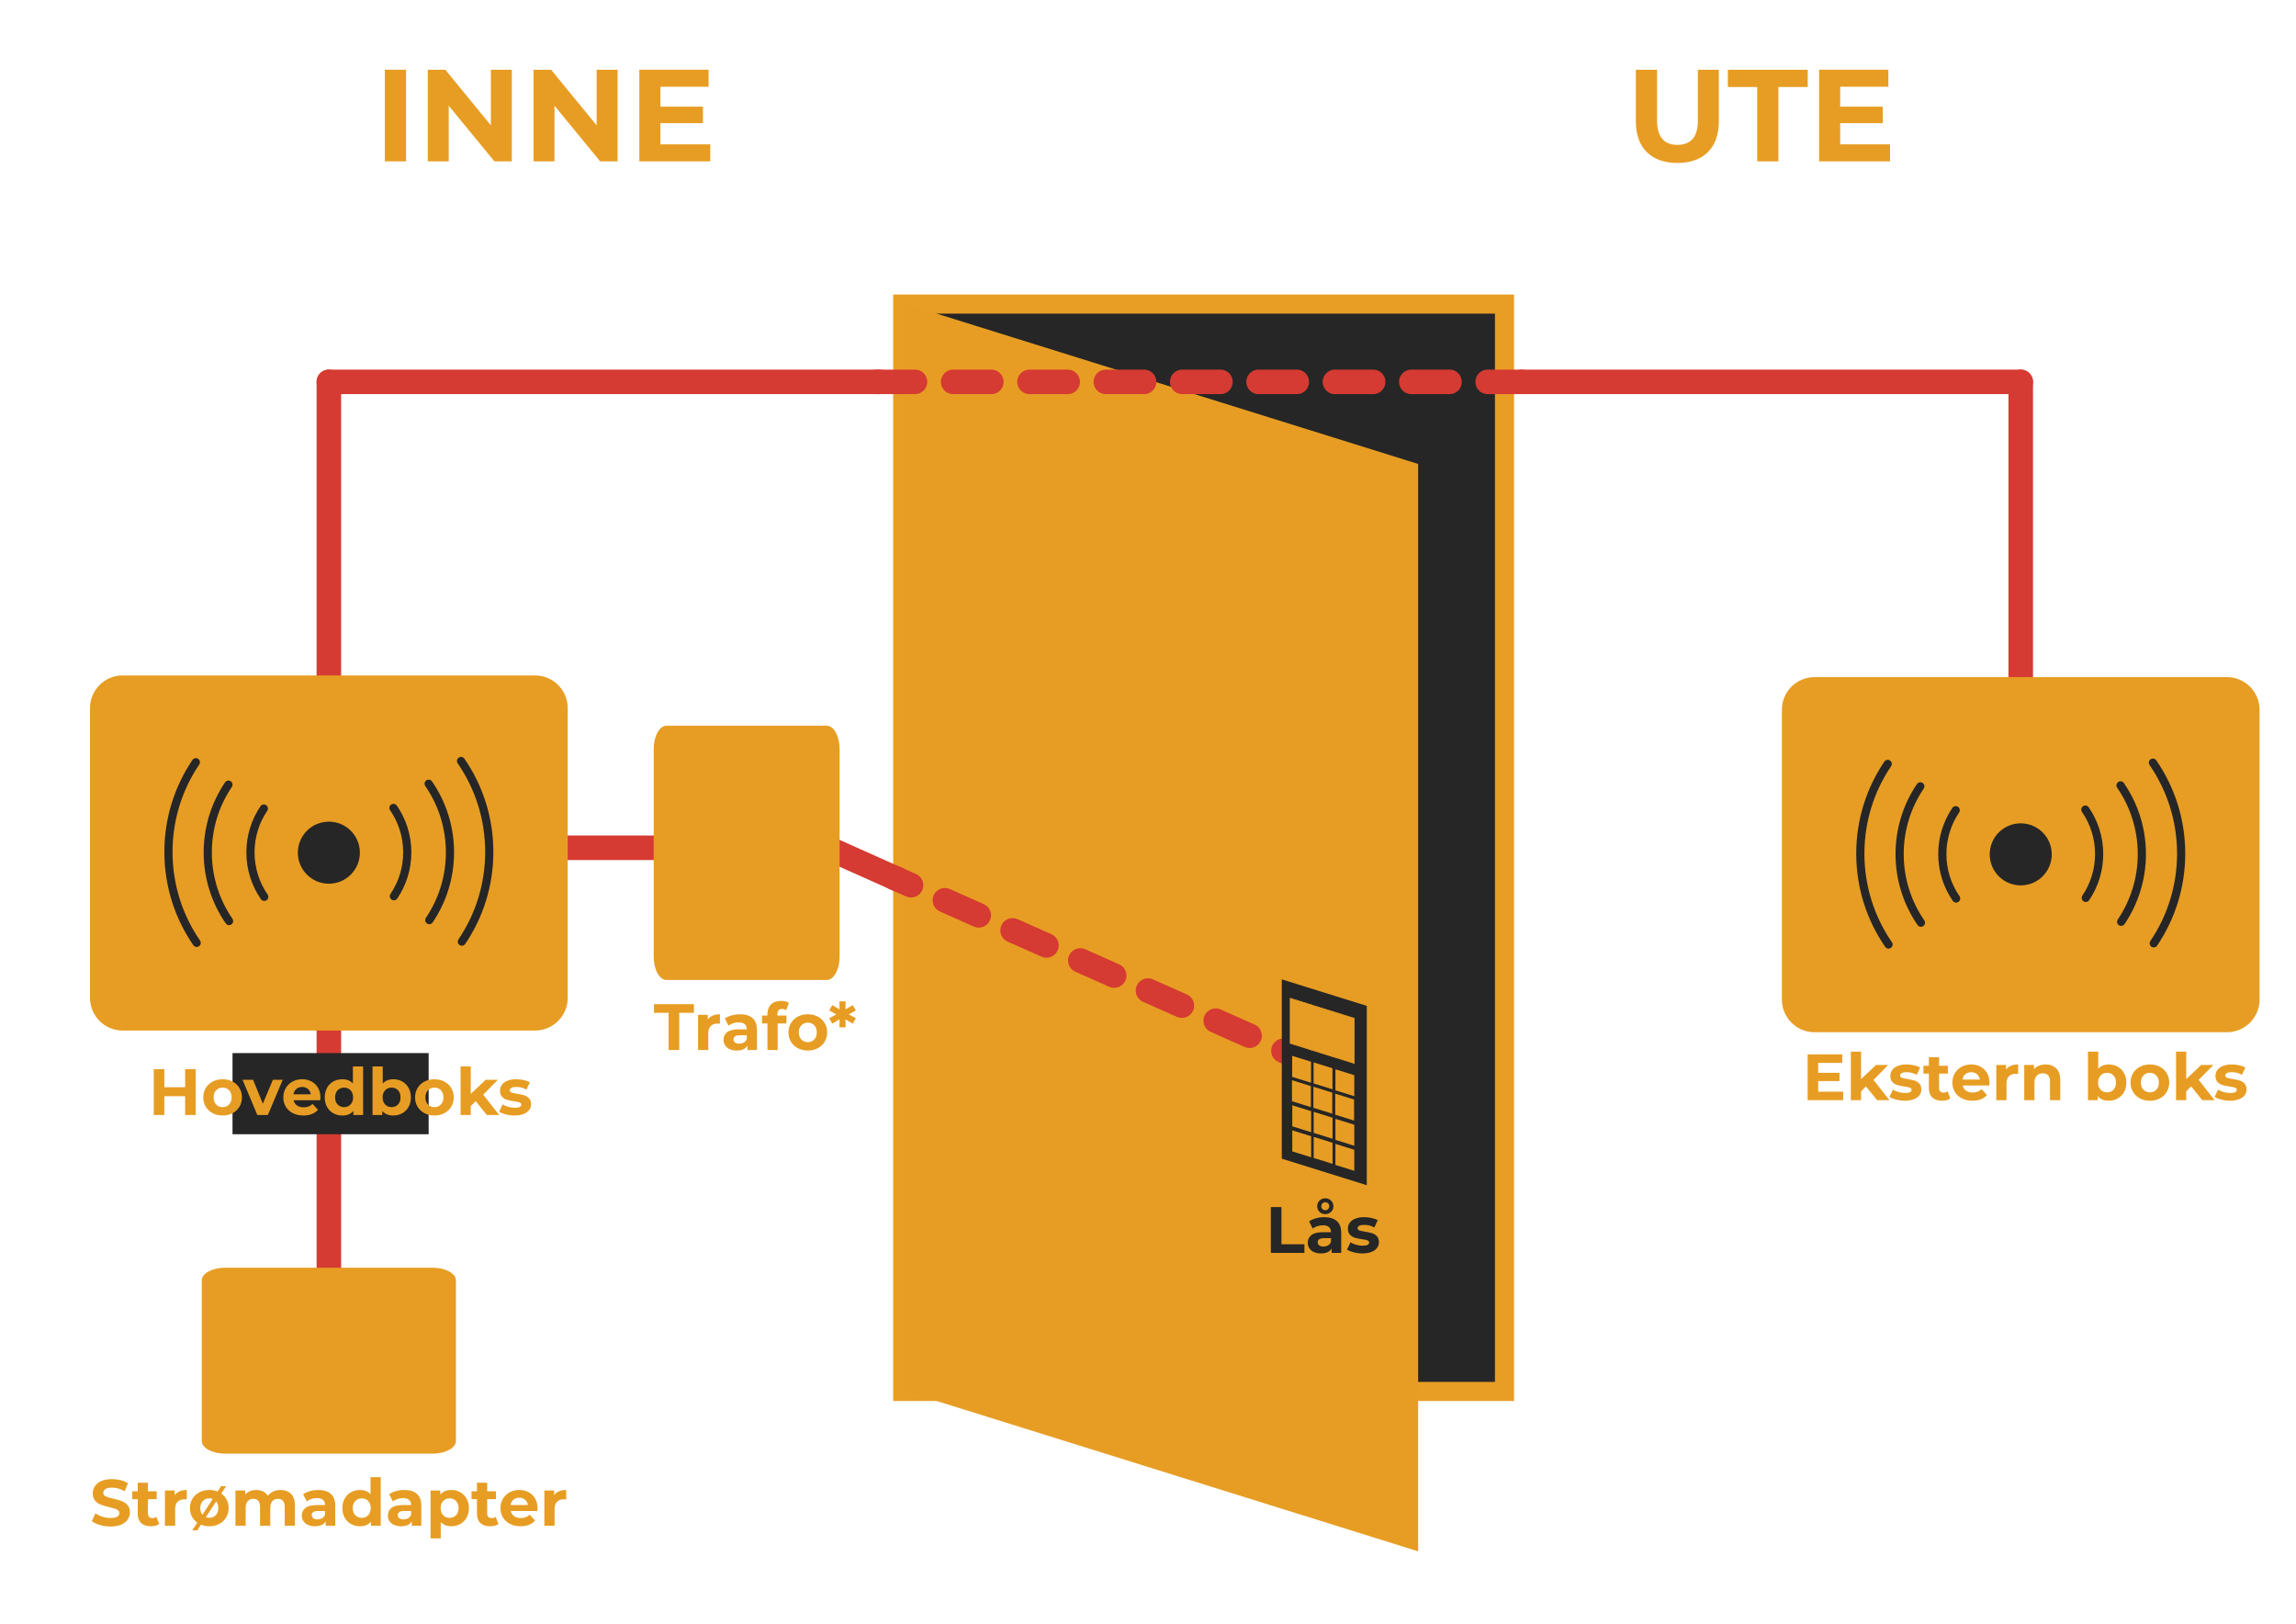 <?xml version="1.0" encoding="utf-8"?>
<!-- Generator: Adobe Illustrator 16.0.3, SVG Export Plug-In . SVG Version: 6.00 Build 0)  -->
<!DOCTYPE svg PUBLIC "-//W3C//DTD SVG 1.1//EN" "http://www.w3.org/Graphics/SVG/1.1/DTD/svg11.dtd">
<svg version="1.1" id="Layer_1" xmlns="http://www.w3.org/2000/svg" xmlns:xlink="http://www.w3.org/1999/xlink" x="0px" y="0px"
	 width="841.89px" height="595.28px" viewBox="0 0 841.89 595.28" enable-background="new 0 0 841.89 595.28" xml:space="preserve">
<line fill="none" stroke="#D53B32" stroke-width="9" stroke-miterlimit="10" x1="186.833" y1="310.806" x2="253.333" y2="310.806"/>
<rect x="331" y="111.481" fill="#262626" stroke="#E89D24" stroke-width="7" stroke-miterlimit="10" width="220.667" height="398.648"/>
<polygon fill="#E79D23" points="520,568.739 331,509.739 331,111.091 520,170.091 "/>
<line fill="none" stroke="#D53B32" stroke-width="9" stroke-linecap="round" stroke-miterlimit="10" x1="303.333" y1="310.806" x2="329.288" y2="322.415"/>
<line fill="none" stroke="#D53B32" stroke-width="9" stroke-linecap="round" stroke-miterlimit="10" x1="120.586" y1="140" x2="322.333" y2="140"/>
<g>
	<path fill="#E79D23" d="M307.865,350.682c0,4.744-2.091,8.589-4.67,8.589h-58.828c-2.579,0-4.67-3.845-4.67-8.589v-76.022
		c0-4.744,2.091-8.59,4.67-8.59h58.828c2.579,0,4.67,3.846,4.67,8.59V350.682z"/>
	<path fill="none" stroke="#000000" stroke-linecap="round" stroke-miterlimit="10" d="M307.865,296.122"/>
	<path fill="none" stroke="#000000" stroke-linecap="round" stroke-miterlimit="10" d="M305.043,296.125"/>
</g>
<g>
	<g>
		
			<line fill="none" stroke="#D53B32" stroke-width="9" stroke-linecap="round" stroke-miterlimit="10" x1="327.657" y1="321.689" x2="334.053" y2="324.533"/>
		
			<line fill="none" stroke="#D53B32" stroke-width="9" stroke-linecap="round" stroke-miterlimit="10" stroke-dasharray="13.585,13.585" x1="346.467" y1="330.052" x2="464.396" y2="382.48"/>
		
			<line fill="none" stroke="#D53B32" stroke-width="9" stroke-linecap="round" stroke-miterlimit="10" x1="470.604" y1="385.24" x2="477" y2="388.084"/>
	</g>
</g>
<g>
	<polygon fill="#262626" points="501.167,434.516 470,424.786 470,359.046 501.167,368.775 	"/>
	<polygon fill="#E79D23" stroke="#E89D24" stroke-width="0.25" stroke-miterlimit="10" points="496.583,389.849 488.75,387.403 
		488.75,370.879 496.583,373.324 	"/>
	<polygon fill="#E79D23" stroke="#E89D24" stroke-width="0.25" stroke-miterlimit="10" points="488.75,387.413 480.917,384.968 
		480.917,368.443 488.75,370.889 	"/>
	<polygon fill="#E79D23" stroke="#E89D24" stroke-width="0.25" stroke-miterlimit="10" points="480.917,384.95 473.084,382.505 
		473.084,365.98 480.917,368.426 	"/>
	<polygon fill="#E79D23" points="480.729,396.957 473.813,394.798 473.813,387.089 480.729,389.248 	"/>
	<polygon fill="#E79D23" points="488.584,399.356 481.668,397.197 481.668,389.488 488.584,391.647 	"/>
	<polygon fill="#E79D23" points="496.583,401.892 489.667,399.732 489.667,392.023 496.583,394.183 	"/>
	<polygon fill="#E79D23" points="480.657,405.888 473.741,403.729 473.741,396.02 480.657,398.179 	"/>
	<polygon fill="#E79D23" points="488.512,408.287 481.596,406.128 481.596,398.419 488.512,400.578 	"/>
	<polygon fill="#E79D23" points="496.511,410.822 489.595,408.663 489.595,400.954 496.511,403.113 	"/>
	<polygon fill="#E79D23" points="480.761,415.087 473.845,412.928 473.845,405.219 480.761,407.378 	"/>
	<polygon fill="#E79D23" points="488.615,417.486 481.699,415.327 481.699,407.618 488.615,409.777 	"/>
	<polygon fill="#E79D23" points="496.583,420.053 489.667,417.894 489.667,410.185 496.583,412.344 	"/>
	<polygon fill="#E79D23" points="480.761,424.274 473.845,422.115 473.845,414.406 480.761,416.565 	"/>
	<polygon fill="#E79D23" points="488.615,426.674 481.699,424.515 481.699,416.806 488.615,418.965 	"/>
	<polygon fill="#E79D23" points="496.583,429.24 489.667,427.081 489.667,419.372 496.583,421.531 	"/>
</g>
<line fill="none" stroke="#D53B32" stroke-width="9" stroke-linecap="round" stroke-miterlimit="10" x1="120.586" y1="259.5" x2="120.586" y2="140"/>
<line fill="none" stroke="#D53B32" stroke-width="9" stroke-linecap="round" stroke-miterlimit="10" x1="120.586" y1="481.49" x2="120.586" y2="361.99"/>
<line fill="none" stroke="#D53B32" stroke-width="9" stroke-linecap="round" stroke-miterlimit="10" stroke-dasharray="14" x1="321.5" y1="140" x2="558" y2="140"/>
<line fill="none" stroke="#D53B32" stroke-width="9" stroke-linecap="round" stroke-miterlimit="10" x1="558" y1="140" x2="740.957" y2="140"/>
<line fill="none" stroke="#D53B32" stroke-width="9" stroke-linecap="round" stroke-miterlimit="10" x1="740.957" y1="140" x2="740.957" y2="261.333"/>
<path fill="#E79D23" d="M828.54,366.435c0,6.629-5.372,12-12,12H665.372c-6.627,0-12-5.371-12-12V260.233c0-6.627,5.373-12,12-12
	H816.54c6.628,0,12,5.373,12,12V366.435z"/>
<path fill="none" stroke="#000000" stroke-linecap="round" stroke-miterlimit="10" d="M787.011,280.664"/>
<path fill="none" stroke="#000000" stroke-linecap="round" stroke-miterlimit="10" d="M784.188,280.667"/>
<g>
	<path fill="none" stroke="#262626" stroke-width="3" stroke-linecap="round" stroke-miterlimit="10" d="M717.267,329.405
		c-3.191-4.631-5.06-10.243-5.06-16.293c0-5.954,1.811-11.485,4.91-16.074"/>
	<path fill="none" stroke="#262626" stroke-width="3" stroke-linecap="round" stroke-miterlimit="10" d="M764.646,296.814
		c3.192,4.632,5.062,10.246,5.062,16.298c0,5.954-1.811,11.485-4.91,16.074"/>
	<path fill="none" stroke="#262626" stroke-width="3" stroke-linecap="round" stroke-miterlimit="10" d="M704.364,338.282
		c-4.93-7.153-7.815-15.823-7.815-25.167c0-9.197,2.796-17.741,7.585-24.829"/>
	<path fill="none" stroke="#262626" stroke-width="3" stroke-linecap="round" stroke-miterlimit="10" d="M777.547,287.941
		c4.931,7.154,7.818,15.827,7.818,25.174c0,9.197-2.796,17.742-7.585,24.829"/>
	<path fill="none" stroke="#262626" stroke-width="3" stroke-linecap="round" stroke-miterlimit="10" d="M692.489,346.281
		c-6.529-9.475-10.352-20.957-10.352-33.333c0-12.183,3.703-23.499,10.046-32.887"/>
	<path fill="none" stroke="#262626" stroke-width="3" stroke-linecap="round" stroke-miterlimit="10" d="M789.42,279.604
		c6.531,9.476,10.355,20.964,10.355,33.344c0,12.181-3.703,23.499-10.046,32.886"/>
	
		<circle fill="#262626" stroke="#262626" stroke-width="3" stroke-linecap="round" stroke-miterlimit="10" cx="740.957" cy="313.222" r="9.875"/>
</g>
<g>
	<path fill="#E79D23" d="M208.17,365.82c0,6.628-5.373,11.999-12,11.999H45.002c-6.627,0-12-5.371-12-11.999V259.618
		c0-6.627,5.373-12,12-12H196.17c6.627,0,12,5.373,12,12V365.82z"/>
	<path fill="none" stroke="#000000" stroke-linecap="round" stroke-miterlimit="10" d="M166.64,280.049"/>
	<path fill="none" stroke="#000000" stroke-linecap="round" stroke-miterlimit="10" d="M163.818,280.052"/>
	<g>
		<path fill="none" stroke="#262626" stroke-width="3" stroke-linecap="round" stroke-miterlimit="10" d="M96.896,328.791
			c-3.191-4.631-5.06-10.244-5.06-16.293c0-5.955,1.811-11.486,4.91-16.075"/>
		<path fill="none" stroke="#262626" stroke-width="3" stroke-linecap="round" stroke-miterlimit="10" d="M144.275,296.2
			c3.192,4.632,5.062,10.247,5.062,16.298c0,5.953-1.811,11.485-4.91,16.074"/>
		<path fill="none" stroke="#262626" stroke-width="3" stroke-linecap="round" stroke-miterlimit="10" d="M83.994,337.668
			c-4.93-7.153-7.815-15.823-7.815-25.167c0-9.198,2.796-17.742,7.585-24.829"/>
		<path fill="none" stroke="#262626" stroke-width="3" stroke-linecap="round" stroke-miterlimit="10" d="M157.176,287.327
			c4.931,7.154,7.818,15.828,7.818,25.174c0,9.196-2.796,17.741-7.585,24.829"/>
		<path fill="none" stroke="#262626" stroke-width="3" stroke-linecap="round" stroke-miterlimit="10" d="M72.119,345.666
			c-6.529-9.474-10.352-20.957-10.352-33.332c0-12.184,3.703-23.5,10.046-32.887"/>
		<path fill="none" stroke="#262626" stroke-width="3" stroke-linecap="round" stroke-miterlimit="10" d="M169.049,278.99
			c6.531,9.476,10.355,20.963,10.355,33.344c0,12.181-3.703,23.498-10.046,32.885"/>
		
			<circle fill="#262626" stroke="#262626" stroke-width="3" stroke-linecap="round" stroke-miterlimit="10" cx="120.586" cy="312.607" r="9.875"/>
	</g>
</g>
<g>
	<path fill="#E79D23" d="M82.575,532.932c-4.744,0-8.589-2.091-8.589-4.67v-58.828c0-2.579,3.845-4.67,8.589-4.67h76.022
		c4.744,0,8.59,2.091,8.59,4.67v58.828c0,2.579-3.846,4.67-8.59,4.67H82.575z"/>
	<path fill="none" stroke="#000000" stroke-linecap="round" stroke-miterlimit="10" d="M137.135,532.932"/>
	<path fill="none" stroke="#000000" stroke-linecap="round" stroke-miterlimit="10" d="M137.131,530.109"/>
</g>
<g>
	<path fill="#E79D23" d="M141.115,25.561h7.776v33.6h-7.776V25.561z"/>
	<path fill="#E79D23" d="M187.674,25.561v33.6h-6.384l-16.752-20.4v20.4h-7.68v-33.6h6.432l16.704,20.4v-20.4H187.674z"/>
	<path fill="#E79D23" d="M226.458,25.561v33.6h-6.384l-16.752-20.4v20.4h-7.68v-33.6h6.432l16.704,20.4v-20.4H226.458z"/>
	<path fill="#E79D23" d="M260.443,52.921v6.24h-26.016v-33.6h25.392v6.24h-17.664v7.296h15.6v6.048h-15.6v7.776H260.443z"/>
</g>
<g>
	<path fill="#E79D23" d="M603.835,55.753c-2.672-2.656-4.008-6.448-4.008-11.376V25.561h7.776v18.528
		c0,6.016,2.495,9.024,7.487,9.024c2.432,0,4.288-0.728,5.568-2.184c1.279-1.456,1.92-3.736,1.92-6.84V25.561h7.68v18.816
		c0,4.928-1.336,8.72-4.008,11.376c-2.672,2.657-6.408,3.984-11.208,3.984S606.507,58.41,603.835,55.753z"/>
	<path fill="#E79D23" d="M644.323,31.897h-10.752v-6.336h29.28v6.336H652.1v27.264h-7.776V31.897z"/>
	<path fill="#E79D23" d="M693.043,52.921v6.24h-26.016v-33.6h25.392v6.24h-17.664v7.296h15.601v6.048h-15.601v7.776H693.043z"/>
</g>
<g>
	<path fill="#E79D23" d="M36.662,559.102c-1.24-0.36-2.236-0.828-2.988-1.404l1.32-2.928c0.72,0.528,1.576,0.952,2.568,1.272
		c0.992,0.319,1.984,0.479,2.976,0.479c1.104,0,1.92-0.164,2.448-0.492c0.528-0.327,0.792-0.764,0.792-1.308
		c0-0.4-0.156-0.732-0.468-0.996s-0.712-0.476-1.2-0.636c-0.488-0.16-1.148-0.336-1.98-0.528c-1.28-0.304-2.328-0.607-3.144-0.912
		c-0.816-0.304-1.516-0.792-2.1-1.464s-0.876-1.568-0.876-2.688c0-0.976,0.264-1.859,0.792-2.651
		c0.528-0.792,1.324-1.42,2.388-1.884c1.064-0.464,2.364-0.696,3.9-0.696c1.072,0,2.12,0.128,3.144,0.384s1.92,0.624,2.688,1.104
		l-1.2,2.951c-1.552-0.879-3.104-1.319-4.656-1.319c-1.088,0-1.892,0.176-2.412,0.527c-0.52,0.353-0.78,0.816-0.78,1.393
		s0.3,1.004,0.9,1.284s1.516,0.556,2.748,0.828c1.28,0.304,2.328,0.607,3.144,0.911c0.816,0.305,1.516,0.784,2.1,1.44
		c0.583,0.656,0.876,1.544,0.876,2.664c0,0.96-0.268,1.836-0.804,2.628s-1.34,1.42-2.412,1.884s-2.376,0.696-3.912,0.696
		C39.186,559.642,37.902,559.462,36.662,559.102z"/>
	<path fill="#E79D23" d="M58.37,558.729c-0.368,0.272-0.82,0.477-1.356,0.612c-0.537,0.136-1.101,0.204-1.692,0.204
		c-1.536,0-2.724-0.393-3.564-1.177c-0.84-0.783-1.26-1.936-1.26-3.456v-5.304h-1.992v-2.88h1.992v-3.144h3.744v3.144h3.216v2.88
		h-3.216v5.256c0,0.544,0.14,0.965,0.42,1.261c0.28,0.296,0.676,0.443,1.188,0.443c0.592,0,1.096-0.159,1.512-0.479L58.37,558.729z"
		/>
	<path fill="#E79D23" d="M65.87,546.729c0.76-0.32,1.636-0.479,2.628-0.479v3.455c-0.417-0.031-0.696-0.048-0.84-0.048
		c-1.072,0-1.912,0.3-2.52,0.9c-0.608,0.6-0.912,1.5-0.912,2.7v6.096h-3.744v-12.912h3.576v1.704
		C64.505,547.521,65.109,547.05,65.87,546.729z"/>
	<path fill="#E79D23" d="M73.094,558.693c-1.08-0.567-1.924-1.355-2.532-2.364c-0.608-1.008-0.912-2.151-0.912-3.432
		s0.304-2.424,0.912-3.432c0.608-1.009,1.452-1.796,2.532-2.364c1.08-0.567,2.3-0.852,3.66-0.852c1.36,0,2.576,0.284,3.648,0.852
		c1.072,0.568,1.912,1.355,2.52,2.364c0.608,1.008,0.912,2.151,0.912,3.432s-0.304,2.424-0.912,3.432
		c-0.608,1.009-1.448,1.797-2.52,2.364c-1.072,0.568-2.288,0.853-3.648,0.853C75.394,559.546,74.174,559.262,73.094,558.693z
		 M81.05,544.857h1.872l-10.584,16.2H70.49L81.05,544.857z M79.118,555.502c0.616-0.648,0.924-1.517,0.924-2.604
		s-0.309-1.956-0.924-2.604c-0.616-0.648-1.404-0.973-2.364-0.973s-1.752,0.324-2.376,0.973c-0.624,0.647-0.936,1.516-0.936,2.604
		s0.312,1.956,0.936,2.604c0.624,0.647,1.416,0.972,2.376,0.972S78.502,556.149,79.118,555.502z"/>
	<path fill="#E79D23" d="M106.718,547.678c0.952,0.952,1.428,2.38,1.428,4.284v7.392h-3.744v-6.816c0-1.023-0.212-1.787-0.636-2.292
		c-0.424-0.504-1.028-0.756-1.812-0.756c-0.88,0-1.576,0.284-2.088,0.853c-0.512,0.567-0.768,1.412-0.768,2.531v6.48h-3.744v-6.816
		c0-2.031-0.816-3.048-2.448-3.048c-0.864,0-1.552,0.284-2.064,0.853c-0.513,0.567-0.768,1.412-0.768,2.531v6.48H86.33v-12.912
		h3.576v1.488c0.48-0.544,1.068-0.96,1.764-1.248c0.696-0.288,1.46-0.432,2.292-0.432c0.912,0,1.736,0.18,2.472,0.539
		c0.736,0.36,1.328,0.885,1.776,1.572c0.528-0.672,1.196-1.191,2.004-1.56s1.692-0.552,2.652-0.552
		C104.481,546.25,105.766,546.726,106.718,547.678z"/>
	<path fill="#E79D23" d="M121.322,547.678c1.072,0.952,1.608,2.388,1.608,4.308v7.368h-3.504v-1.608
		c-0.704,1.2-2.016,1.801-3.936,1.801c-0.992,0-1.852-0.168-2.58-0.504c-0.728-0.337-1.284-0.801-1.668-1.393
		c-0.384-0.592-0.576-1.264-0.576-2.016c0-1.2,0.452-2.145,1.356-2.832c0.904-0.688,2.3-1.032,4.188-1.032h2.976
		c0-0.816-0.249-1.443-0.744-1.884c-0.496-0.44-1.24-0.66-2.232-0.66c-0.688,0-1.364,0.108-2.028,0.324s-1.228,0.508-1.692,0.876
		l-1.344-2.616c0.704-0.496,1.548-0.88,2.532-1.152c0.984-0.271,1.996-0.407,3.036-0.407
		C118.714,546.25,120.25,546.726,121.322,547.678z M118.13,556.581c0.496-0.296,0.848-0.731,1.056-1.308v-1.32h-2.568
		c-1.536,0-2.304,0.504-2.304,1.513c0,0.479,0.188,0.86,0.564,1.14c0.375,0.28,0.892,0.42,1.548,0.42
		C117.065,557.025,117.634,556.878,118.13,556.581z"/>
	<path fill="#E79D23" d="M139.609,541.546v17.808h-3.576v-1.488c-0.928,1.12-2.272,1.681-4.032,1.681
		c-1.216,0-2.316-0.272-3.3-0.816c-0.984-0.544-1.756-1.32-2.316-2.328s-0.84-2.176-0.84-3.504s0.28-2.496,0.84-3.504
		s1.332-1.784,2.316-2.328c0.984-0.544,2.083-0.815,3.3-0.815c1.648,0,2.936,0.52,3.864,1.56v-6.264H139.609z M135.001,555.502
		c0.624-0.648,0.936-1.517,0.936-2.604s-0.312-1.956-0.936-2.604c-0.624-0.648-1.408-0.973-2.352-0.973
		c-0.96,0-1.752,0.324-2.376,0.973c-0.624,0.647-0.936,1.516-0.936,2.604s0.312,1.956,0.936,2.604
		c0.624,0.647,1.416,0.972,2.376,0.972C133.593,556.474,134.377,556.149,135.001,555.502z"/>
	<path fill="#E79D23" d="M152.881,547.678c1.072,0.952,1.608,2.388,1.608,4.308v7.368h-3.504v-1.608
		c-0.704,1.2-2.016,1.801-3.936,1.801c-0.992,0-1.852-0.168-2.58-0.504c-0.728-0.337-1.284-0.801-1.668-1.393
		c-0.384-0.592-0.576-1.264-0.576-2.016c0-1.2,0.452-2.145,1.356-2.832c0.904-0.688,2.3-1.032,4.188-1.032h2.976
		c0-0.816-0.249-1.443-0.744-1.884c-0.496-0.44-1.24-0.66-2.232-0.66c-0.688,0-1.364,0.108-2.028,0.324s-1.228,0.508-1.692,0.876
		l-1.344-2.616c0.704-0.496,1.548-0.88,2.532-1.152c0.984-0.271,1.996-0.407,3.036-0.407
		C150.273,546.25,151.809,546.726,152.881,547.678z M149.689,556.581c0.496-0.296,0.848-0.731,1.056-1.308v-1.32h-2.568
		c-1.536,0-2.304,0.504-2.304,1.513c0,0.479,0.188,0.86,0.564,1.14c0.375,0.28,0.892,0.42,1.548,0.42
		C148.625,557.025,149.193,556.878,149.689,556.581z"/>
	<path fill="#E79D23" d="M168.781,547.077c0.984,0.553,1.755,1.329,2.316,2.328c0.56,1,0.84,2.164,0.84,3.492
		s-0.28,2.492-0.84,3.492c-0.561,1-1.332,1.775-2.316,2.328c-0.984,0.552-2.076,0.828-3.276,0.828c-1.648,0-2.944-0.521-3.888-1.561
		v6.024h-3.744v-17.568h3.576v1.488c0.928-1.12,2.28-1.68,4.056-1.68C166.705,546.25,167.796,546.525,168.781,547.077z
		 M167.221,555.502c0.616-0.648,0.924-1.517,0.924-2.604s-0.308-1.956-0.924-2.604c-0.616-0.648-1.404-0.973-2.364-0.973
		s-1.748,0.324-2.364,0.973c-0.616,0.647-0.924,1.516-0.924,2.604s0.308,1.956,0.924,2.604c0.616,0.647,1.404,0.972,2.364,0.972
		S166.604,556.149,167.221,555.502z"/>
	<path fill="#E79D23" d="M182.761,558.729c-0.368,0.272-0.82,0.477-1.356,0.612c-0.537,0.136-1.101,0.204-1.692,0.204
		c-1.536,0-2.724-0.393-3.564-1.177c-0.84-0.783-1.26-1.936-1.26-3.456v-5.304h-1.992v-2.88h1.992v-3.144h3.744v3.144h3.216v2.88
		h-3.216v5.256c0,0.544,0.14,0.965,0.42,1.261c0.28,0.296,0.676,0.443,1.188,0.443c0.592,0,1.096-0.159,1.512-0.479L182.761,558.729
		z"/>
	<path fill="#E79D23" d="M197.041,553.953h-9.768c0.176,0.801,0.592,1.433,1.248,1.896c0.656,0.464,1.472,0.696,2.448,0.696
		c0.672,0,1.268-0.101,1.788-0.301c0.52-0.199,1.004-0.516,1.452-0.947l1.992,2.159c-1.216,1.393-2.992,2.089-5.328,2.089
		c-1.457,0-2.745-0.284-3.864-0.853c-1.12-0.567-1.984-1.355-2.592-2.364c-0.608-1.008-0.912-2.151-0.912-3.432
		c0-1.264,0.3-2.403,0.9-3.42c0.6-1.016,1.424-1.808,2.472-2.376c1.048-0.567,2.22-0.852,3.516-0.852
		c1.264,0,2.408,0.271,3.432,0.815s1.828,1.324,2.412,2.34c0.584,1.017,0.876,2.196,0.876,3.54
		C197.112,552.993,197.088,553.329,197.041,553.953z M188.28,549.802c-0.576,0.479-0.928,1.136-1.056,1.968h6.36
		c-0.128-0.816-0.48-1.468-1.056-1.956s-1.28-0.732-2.112-0.732C189.568,549.081,188.856,549.321,188.28,549.802z"/>
	<path fill="#E79D23" d="M204.997,546.729c0.76-0.32,1.636-0.479,2.628-0.479v3.455c-0.417-0.031-0.696-0.048-0.84-0.048
		c-1.072,0-1.912,0.3-2.52,0.9c-0.608,0.6-0.912,1.5-0.912,2.7v6.096h-3.744v-12.912h3.576v1.704
		C203.632,547.521,204.236,547.05,204.997,546.729z"/>
</g>
<g>
	<path fill="#E79D23" d="M675.835,400.232v3.12h-13.008v-16.8h12.696v3.12h-8.832v3.647h7.799v3.024h-7.799v3.888H675.835z"/>
	<path fill="#E79D23" d="M684.211,398.288l-1.801,1.776v3.288h-3.744v-17.808h3.744v10.08l5.473-5.185h4.464l-5.376,5.472
		l5.855,7.44h-4.535L684.211,398.288z"/>
	<path fill="#E79D23" d="M695.275,403.148c-1.025-0.264-1.841-0.596-2.449-0.996l1.248-2.688c0.576,0.368,1.272,0.668,2.088,0.899
		c0.816,0.232,1.616,0.349,2.4,0.349c1.584,0,2.376-0.393,2.376-1.177c0-0.367-0.216-0.632-0.647-0.792
		c-0.432-0.159-1.097-0.296-1.992-0.407c-1.057-0.16-1.928-0.345-2.616-0.553c-0.688-0.207-1.284-0.575-1.788-1.104
		s-0.756-1.28-0.756-2.256c0-0.816,0.236-1.54,0.708-2.172s1.159-1.124,2.063-1.477c0.904-0.352,1.973-0.527,3.205-0.527
		c0.912,0,1.819,0.1,2.724,0.3c0.903,0.2,1.651,0.476,2.243,0.828l-1.248,2.664c-1.136-0.641-2.375-0.961-3.719-0.961
		c-0.801,0-1.4,0.112-1.801,0.337c-0.4,0.224-0.6,0.512-0.6,0.863c0,0.4,0.216,0.681,0.648,0.84c0.432,0.16,1.119,0.313,2.063,0.456
		c1.056,0.177,1.92,0.364,2.592,0.564c0.673,0.2,1.256,0.563,1.752,1.092s0.744,1.265,0.744,2.208c0,0.801-0.239,1.512-0.72,2.136
		s-1.18,1.108-2.1,1.452c-0.921,0.344-2.013,0.517-3.277,0.517C697.347,403.545,696.299,403.412,695.275,403.148z"/>
	<path fill="#E79D23" d="M715.146,402.729c-0.368,0.272-0.82,0.477-1.355,0.612c-0.537,0.136-1.102,0.204-1.693,0.204
		c-1.535,0-2.723-0.393-3.563-1.177c-0.84-0.783-1.26-1.936-1.26-3.456v-5.304h-1.992v-2.88h1.992v-3.144h3.744v3.144h3.216v2.88
		h-3.216v5.256c0,0.544,0.14,0.965,0.42,1.261s0.676,0.443,1.188,0.443c0.592,0,1.096-0.159,1.512-0.479L715.146,402.729z"/>
	<path fill="#E79D23" d="M729.427,397.952h-9.769c0.176,0.801,0.592,1.433,1.248,1.896s1.473,0.696,2.448,0.696
		c0.672,0,1.269-0.101,1.788-0.301c0.52-0.199,1.004-0.516,1.452-0.947l1.991,2.159c-1.215,1.393-2.992,2.089-5.327,2.089
		c-1.456,0-2.745-0.284-3.864-0.853c-1.12-0.567-1.984-1.355-2.592-2.364c-0.608-1.008-0.912-2.151-0.912-3.432
		c0-1.264,0.3-2.403,0.9-3.42c0.6-1.016,1.424-1.808,2.472-2.376c1.048-0.567,2.22-0.852,3.516-0.852
		c1.265,0,2.408,0.271,3.433,0.815c1.023,0.544,1.827,1.324,2.412,2.34c0.584,1.017,0.875,2.196,0.875,3.54
		C729.498,396.992,729.475,397.328,729.427,397.952z M720.666,393.801c-0.576,0.479-0.928,1.136-1.056,1.968h6.36
		c-0.129-0.816-0.48-1.468-1.057-1.956s-1.279-0.732-2.111-0.732C721.954,393.08,721.242,393.32,720.666,393.801z"/>
	<path fill="#E79D23" d="M737.383,390.729c0.76-0.32,1.636-0.479,2.628-0.479v3.455c-0.417-0.031-0.696-0.048-0.841-0.048
		c-1.071,0-1.912,0.3-2.52,0.9c-0.607,0.6-0.912,1.5-0.912,2.7v6.096h-3.744V390.44h3.576v1.704
		C736.019,391.521,736.623,391.049,737.383,390.729z"/>
	<path fill="#E79D23" d="M753.967,391.688c0.984,0.96,1.477,2.385,1.477,4.272v7.392h-3.744v-6.816c0-1.023-0.225-1.787-0.672-2.292
		c-0.449-0.504-1.097-0.756-1.945-0.756c-0.943,0-1.695,0.292-2.256,0.876c-0.56,0.585-0.84,1.452-0.84,2.604v6.384h-3.744V390.44
		h3.576v1.512c0.496-0.543,1.112-0.963,1.848-1.26c0.736-0.296,1.545-0.443,2.425-0.443
		C751.69,390.249,752.982,390.729,753.967,391.688z"/>
	<path fill="#E79D23" d="M776.526,391.076c0.983,0.553,1.755,1.329,2.315,2.328c0.561,1,0.84,2.164,0.84,3.492
		s-0.279,2.492-0.84,3.492s-1.332,1.775-2.315,2.328c-0.984,0.552-2.076,0.828-3.276,0.828c-1.775,0-3.128-0.561-4.056-1.681v1.488
		h-3.576v-17.808h3.744v6.264c0.944-1.04,2.239-1.56,3.888-1.56C774.45,390.249,775.542,390.524,776.526,391.076z M774.967,399.501
		c0.615-0.648,0.924-1.517,0.924-2.604s-0.309-1.956-0.924-2.604c-0.617-0.648-1.404-0.973-2.365-0.973
		c-0.959,0-1.748,0.324-2.363,0.973c-0.616,0.647-0.924,1.516-0.924,2.604s0.308,1.956,0.924,2.604
		c0.615,0.647,1.404,0.972,2.363,0.972C773.563,400.473,774.35,400.148,774.967,399.501z"/>
	<path fill="#E79D23" d="M784.662,402.692c-1.08-0.567-1.924-1.355-2.532-2.364c-0.608-1.008-0.912-2.151-0.912-3.432
		s0.304-2.424,0.912-3.432c0.608-1.009,1.452-1.796,2.532-2.364c1.08-0.567,2.299-0.852,3.66-0.852c1.359,0,2.575,0.284,3.647,0.852
		c1.071,0.568,1.911,1.355,2.521,2.364c0.607,1.008,0.912,2.151,0.912,3.432s-0.305,2.424-0.912,3.432
		c-0.609,1.009-1.449,1.797-2.521,2.364c-1.072,0.568-2.288,0.853-3.647,0.853C786.961,403.545,785.742,403.261,784.662,402.692z
		 M790.686,399.501c0.615-0.648,0.924-1.517,0.924-2.604s-0.309-1.956-0.924-2.604c-0.615-0.648-1.404-0.973-2.363-0.973
		c-0.961,0-1.752,0.324-2.377,0.973c-0.623,0.647-0.936,1.516-0.936,2.604s0.313,1.956,0.936,2.604
		c0.625,0.647,1.416,0.972,2.377,0.972C789.281,400.473,790.07,400.148,790.686,399.501z"/>
	<path fill="#E79D23" d="M803.441,398.288l-1.799,1.776v3.288h-3.744v-17.808h3.744v10.08l5.471-5.185h4.465l-5.376,5.472
		l5.856,7.44h-4.537L803.441,398.288z"/>
	<path fill="#E79D23" d="M814.506,403.148c-1.024-0.264-1.84-0.596-2.448-0.996l1.248-2.688c0.576,0.368,1.272,0.668,2.088,0.899
		c0.815,0.232,1.616,0.349,2.399,0.349c1.584,0,2.377-0.393,2.377-1.177c0-0.367-0.217-0.632-0.648-0.792
		c-0.432-0.159-1.096-0.296-1.992-0.407c-1.056-0.16-1.928-0.345-2.615-0.553c-0.688-0.207-1.285-0.575-1.789-1.104
		s-0.756-1.28-0.756-2.256c0-0.816,0.236-1.54,0.709-2.172c0.471-0.632,1.159-1.124,2.063-1.477
		c0.903-0.352,1.972-0.527,3.204-0.527c0.912,0,1.82,0.1,2.725,0.3c0.902,0.2,1.651,0.476,2.243,0.828l-1.248,2.664
		c-1.136-0.641-2.376-0.961-3.72-0.961c-0.801,0-1.4,0.112-1.801,0.337c-0.399,0.224-0.6,0.512-0.6,0.863
		c0,0.4,0.217,0.681,0.648,0.84c0.432,0.16,1.119,0.313,2.064,0.456c1.056,0.177,1.92,0.364,2.592,0.564s1.256,0.563,1.752,1.092
		s0.744,1.265,0.744,2.208c0,0.801-0.24,1.512-0.721,2.136s-1.18,1.108-2.1,1.452s-2.012,0.517-3.276,0.517
		C816.578,403.545,815.529,403.412,814.506,403.148z"/>
</g>
<g>
	<path fill="#E79D23" d="M245.169,371.318h-5.376v-3.168h14.64v3.168h-5.376v13.632h-3.888V371.318z"/>
	<path fill="#E79D23" d="M261.357,372.326c0.76-0.32,1.636-0.479,2.628-0.479v3.455c-0.417-0.031-0.696-0.048-0.84-0.048
		c-1.072,0-1.912,0.3-2.52,0.9c-0.608,0.6-0.912,1.5-0.912,2.7v6.096h-3.744v-12.912h3.576v1.704
		C259.993,373.118,260.597,372.646,261.357,372.326z"/>
	<path fill="#E79D23" d="M275.961,373.274c1.072,0.952,1.608,2.388,1.608,4.308v7.368h-3.504v-1.608
		c-0.704,1.2-2.016,1.801-3.936,1.801c-0.992,0-1.852-0.168-2.58-0.504c-0.728-0.337-1.284-0.801-1.668-1.393
		c-0.384-0.592-0.576-1.264-0.576-2.016c0-1.2,0.452-2.145,1.356-2.832c0.904-0.688,2.3-1.032,4.188-1.032h2.976
		c0-0.816-0.249-1.443-0.744-1.884c-0.496-0.44-1.24-0.66-2.232-0.66c-0.688,0-1.364,0.108-2.028,0.324s-1.228,0.508-1.692,0.876
		l-1.344-2.616c0.704-0.496,1.548-0.88,2.532-1.152c0.984-0.271,1.996-0.407,3.036-0.407
		C273.354,371.847,274.889,372.322,275.961,373.274z M272.77,382.178c0.496-0.296,0.848-0.731,1.056-1.308v-1.32h-2.568
		c-1.536,0-2.304,0.504-2.304,1.513c0,0.479,0.188,0.86,0.564,1.14c0.375,0.28,0.892,0.42,1.548,0.42
		C271.705,382.622,272.273,382.475,272.77,382.178z"/>
	<path fill="#E79D23" d="M285.058,372.326h3.312v2.88h-3.216v9.744h-3.744v-9.744h-1.992v-2.88h1.992v-0.576
		c0-1.472,0.436-2.64,1.308-3.504c0.872-0.864,2.1-1.296,3.684-1.296c0.56,0,1.092,0.06,1.596,0.18s0.924,0.292,1.26,0.517
		l-0.984,2.712c-0.432-0.304-0.936-0.456-1.512-0.456c-1.136,0-1.704,0.624-1.704,1.872V372.326z"/>
	<path fill="#E79D23" d="M292.558,384.29c-1.08-0.567-1.924-1.355-2.532-2.364c-0.608-1.008-0.912-2.151-0.912-3.432
		s0.304-2.424,0.912-3.432c0.608-1.009,1.452-1.796,2.532-2.364c1.08-0.567,2.3-0.852,3.66-0.852c1.36,0,2.576,0.284,3.648,0.852
		c1.072,0.568,1.912,1.355,2.52,2.364c0.608,1.008,0.912,2.151,0.912,3.432s-0.304,2.424-0.912,3.432
		c-0.608,1.009-1.448,1.797-2.52,2.364c-1.072,0.568-2.288,0.853-3.648,0.853C294.857,385.143,293.638,384.858,292.558,384.29z
		 M298.582,381.099c0.616-0.648,0.924-1.517,0.924-2.604s-0.309-1.956-0.924-2.604c-0.616-0.648-1.404-0.973-2.364-0.973
		s-1.752,0.324-2.376,0.973c-0.624,0.647-0.936,1.516-0.936,2.604s0.312,1.956,0.936,2.604c0.624,0.647,1.416,0.972,2.376,0.972
		S297.966,381.746,298.582,381.099z"/>
	<path fill="#E79D23" d="M311.217,371.895l2.616,1.416l-1.176,1.968l-2.64-1.561l0.048,2.904h-2.256l0.024-2.928l-2.64,1.584
		l-1.152-1.968l2.616-1.416l-2.616-1.44l1.152-1.968l2.64,1.584l-0.024-2.928h2.256l-0.048,2.928l2.64-1.584l1.176,1.968
		L311.217,371.895z"/>
</g>
<g>
	<path fill="#262626" d="M465.992,442.534h3.888v13.632h8.424v3.168h-12.312V442.534z"/>
	<path fill="#262626" d="M490.184,447.658c1.072,0.952,1.608,2.388,1.608,4.308v7.368h-3.504v-1.608
		c-0.705,1.2-2.017,1.801-3.937,1.801c-0.992,0-1.852-0.168-2.58-0.504c-0.729-0.337-1.284-0.801-1.668-1.393
		s-0.576-1.264-0.576-2.016c0-1.2,0.452-2.145,1.356-2.832c0.903-0.688,2.3-1.032,4.188-1.032h2.977
		c0-0.816-0.248-1.443-0.744-1.884s-1.24-0.66-2.232-0.66c-0.688,0-1.364,0.108-2.027,0.324c-0.664,0.216-1.229,0.508-1.692,0.876
		l-1.344-2.616c0.704-0.496,1.548-0.88,2.532-1.152c0.983-0.271,1.995-0.407,3.035-0.407
		C487.575,446.23,489.111,446.706,490.184,447.658z M483.836,444.286c-0.568-0.56-0.853-1.248-0.853-2.064
		c0-0.815,0.284-1.504,0.853-2.063c0.567-0.561,1.268-0.84,2.1-0.84c0.848,0,1.561,0.279,2.136,0.84
		c0.576,0.56,0.864,1.248,0.864,2.063c0,0.816-0.288,1.505-0.864,2.064c-0.575,0.561-1.288,0.84-2.136,0.84
		C485.104,445.126,484.403,444.847,483.836,444.286z M486.991,456.562c0.496-0.296,0.849-0.731,1.057-1.308v-1.32h-2.568
		c-1.536,0-2.304,0.504-2.304,1.513c0,0.479,0.188,0.86,0.563,1.14c0.376,0.28,0.893,0.42,1.549,0.42
		C485.928,457.006,486.495,456.858,486.991,456.562z M486.979,443.266c0.28-0.279,0.42-0.627,0.42-1.044
		c0-0.416-0.14-0.764-0.42-1.044c-0.28-0.279-0.628-0.42-1.044-0.42c-0.4,0-0.74,0.141-1.02,0.42c-0.28,0.28-0.42,0.628-0.42,1.044
		c0,0.417,0.136,0.765,0.407,1.044c0.272,0.28,0.616,0.42,1.032,0.42S486.699,443.546,486.979,443.266z"/>
	<path fill="#262626" d="M496.375,459.13c-1.023-0.264-1.84-0.596-2.447-0.996l1.247-2.688c0.576,0.368,1.272,0.668,2.089,0.899
		c0.815,0.232,1.615,0.349,2.399,0.349c1.584,0,2.376-0.393,2.376-1.177c0-0.367-0.216-0.632-0.647-0.792
		c-0.433-0.159-1.097-0.296-1.992-0.407c-1.056-0.16-1.929-0.345-2.616-0.553c-0.688-0.207-1.284-0.575-1.788-1.104
		s-0.756-1.28-0.756-2.256c0-0.816,0.236-1.54,0.708-2.172s1.16-1.124,2.064-1.477c0.903-0.352,1.972-0.527,3.203-0.527
		c0.912,0,1.82,0.1,2.725,0.3c0.903,0.2,1.651,0.476,2.244,0.828l-1.248,2.664c-1.137-0.641-2.376-0.961-3.721-0.961
		c-0.8,0-1.399,0.112-1.8,0.337c-0.399,0.224-0.6,0.512-0.6,0.863c0,0.4,0.216,0.681,0.647,0.84c0.433,0.16,1.12,0.313,2.064,0.456
		c1.056,0.177,1.92,0.364,2.592,0.564s1.256,0.563,1.752,1.092s0.744,1.265,0.744,2.208c0,0.801-0.24,1.512-0.72,2.136
		c-0.48,0.624-1.181,1.108-2.101,1.452s-2.012,0.517-3.275,0.517C498.447,459.526,497.399,459.394,496.375,459.13z"/>
</g>
<rect x="85.26" y="386.079" fill="#262626" width="71.916" height="29.75"/>
<g>
	<path fill="#E79D23" d="M71.774,391.973v16.8h-3.888v-6.888h-7.632v6.888h-3.888v-16.8h3.888v6.624h7.632v-6.624H71.774z"/>
	<path fill="#E79D23" d="M77.978,408.112c-1.08-0.567-1.924-1.355-2.532-2.364c-0.608-1.008-0.912-2.151-0.912-3.432
		s0.304-2.424,0.912-3.432c0.608-1.009,1.452-1.796,2.532-2.364c1.08-0.567,2.3-0.852,3.66-0.852c1.36,0,2.576,0.284,3.648,0.852
		c1.072,0.568,1.912,1.355,2.52,2.364c0.608,1.008,0.912,2.151,0.912,3.432s-0.304,2.424-0.912,3.432
		c-0.608,1.009-1.448,1.797-2.52,2.364c-1.072,0.568-2.288,0.853-3.648,0.853C80.278,408.965,79.058,408.681,77.978,408.112z
		 M84.002,404.921c0.616-0.648,0.924-1.517,0.924-2.604s-0.309-1.956-0.924-2.604c-0.616-0.648-1.404-0.973-2.364-0.973
		s-1.752,0.324-2.376,0.973c-0.624,0.647-0.936,1.516-0.936,2.604s0.312,1.956,0.936,2.604c0.624,0.647,1.416,0.972,2.376,0.972
		S83.386,405.568,84.002,404.921z"/>
	<path fill="#E79D23" d="M103.67,395.86l-5.448,12.912h-3.864l-5.424-12.912h3.864l3.576,8.784l3.696-8.784H103.67z"/>
	<path fill="#E79D23" d="M117.422,403.372h-9.768c0.176,0.801,0.592,1.433,1.248,1.896c0.656,0.464,1.472,0.696,2.448,0.696
		c0.672,0,1.268-0.101,1.788-0.301c0.52-0.199,1.004-0.516,1.452-0.947l1.992,2.159c-1.216,1.393-2.992,2.089-5.328,2.089
		c-1.457,0-2.745-0.284-3.864-0.853c-1.12-0.567-1.984-1.355-2.592-2.364c-0.608-1.008-0.912-2.151-0.912-3.432
		c0-1.264,0.3-2.403,0.9-3.42c0.6-1.016,1.424-1.808,2.472-2.376c1.048-0.567,2.22-0.852,3.516-0.852
		c1.264,0,2.408,0.271,3.432,0.815s1.828,1.324,2.412,2.34c0.584,1.017,0.876,2.196,0.876,3.54
		C117.494,402.412,117.47,402.748,117.422,403.372z M108.662,399.221c-0.576,0.479-0.928,1.136-1.056,1.968h6.36
		c-0.128-0.816-0.48-1.468-1.056-1.956s-1.28-0.732-2.112-0.732C109.949,398.5,109.238,398.74,108.662,399.221z"/>
	<path fill="#E79D23" d="M133.142,390.965v17.808h-3.576v-1.488c-0.928,1.12-2.272,1.681-4.032,1.681
		c-1.216,0-2.316-0.272-3.3-0.816c-0.984-0.544-1.756-1.32-2.316-2.328s-0.84-2.176-0.84-3.504s0.28-2.496,0.84-3.504
		s1.332-1.784,2.316-2.328c0.984-0.544,2.083-0.815,3.3-0.815c1.648,0,2.936,0.52,3.864,1.56v-6.264H133.142z M128.534,404.921
		c0.624-0.648,0.936-1.517,0.936-2.604s-0.312-1.956-0.936-2.604c-0.624-0.648-1.408-0.973-2.352-0.973
		c-0.96,0-1.752,0.324-2.376,0.973c-0.624,0.647-0.936,1.516-0.936,2.604s0.312,1.956,0.936,2.604
		c0.624,0.647,1.416,0.972,2.376,0.972C127.125,405.893,127.91,405.568,128.534,404.921z"/>
	<path fill="#E79D23" d="M147.505,396.496c0.984,0.553,1.755,1.329,2.316,2.328c0.56,1,0.84,2.164,0.84,3.492
		s-0.28,2.492-0.84,3.492c-0.561,1-1.332,1.775-2.316,2.328c-0.984,0.552-2.076,0.828-3.276,0.828c-1.776,0-3.128-0.561-4.056-1.681
		v1.488h-3.576v-17.808h3.744v6.264c0.944-1.04,2.24-1.56,3.888-1.56C145.429,395.669,146.521,395.944,147.505,396.496z
		 M145.945,404.921c0.616-0.648,0.924-1.517,0.924-2.604s-0.308-1.956-0.924-2.604c-0.616-0.648-1.404-0.973-2.364-0.973
		s-1.748,0.324-2.364,0.973c-0.616,0.647-0.924,1.516-0.924,2.604s0.308,1.956,0.924,2.604c0.616,0.647,1.404,0.972,2.364,0.972
		S145.329,405.568,145.945,404.921z"/>
	<path fill="#E79D23" d="M155.641,408.112c-1.08-0.567-1.924-1.355-2.532-2.364c-0.608-1.008-0.912-2.151-0.912-3.432
		s0.304-2.424,0.912-3.432c0.608-1.009,1.452-1.796,2.532-2.364c1.08-0.567,2.3-0.852,3.66-0.852c1.36,0,2.576,0.284,3.648,0.852
		c1.072,0.568,1.912,1.355,2.52,2.364c0.608,1.008,0.912,2.151,0.912,3.432s-0.304,2.424-0.912,3.432
		c-0.608,1.009-1.448,1.797-2.52,2.364c-1.072,0.568-2.288,0.853-3.648,0.853C157.941,408.965,156.721,408.681,155.641,408.112z
		 M161.665,404.921c0.616-0.648,0.924-1.517,0.924-2.604s-0.309-1.956-0.924-2.604c-0.616-0.648-1.404-0.973-2.364-0.973
		s-1.752,0.324-2.376,0.973c-0.624,0.647-0.936,1.516-0.936,2.604s0.312,1.956,0.936,2.604c0.624,0.647,1.416,0.972,2.376,0.972
		S161.049,405.568,161.665,404.921z"/>
	<path fill="#E79D23" d="M174.421,403.708l-1.8,1.776v3.288h-3.744v-17.808h3.744v10.08l5.472-5.185h4.464l-5.376,5.472l5.856,7.44
		h-4.536L174.421,403.708z"/>
	<path fill="#E79D23" d="M185.485,408.568c-1.024-0.264-1.84-0.596-2.448-0.996l1.248-2.688c0.576,0.368,1.272,0.668,2.088,0.899
		c0.816,0.232,1.616,0.349,2.4,0.349c1.584,0,2.376-0.393,2.376-1.177c0-0.367-0.216-0.632-0.648-0.792
		c-0.432-0.159-1.096-0.296-1.992-0.407c-1.056-0.16-1.928-0.345-2.616-0.553c-0.688-0.207-1.284-0.575-1.788-1.104
		s-0.756-1.28-0.756-2.256c0-0.816,0.236-1.54,0.708-2.172c0.472-0.632,1.16-1.124,2.064-1.477c0.904-0.352,1.972-0.527,3.204-0.527
		c0.912,0,1.82,0.1,2.724,0.3c0.903,0.2,1.652,0.476,2.244,0.828l-1.248,2.664c-1.136-0.641-2.376-0.961-3.72-0.961
		c-0.8,0-1.4,0.112-1.8,0.337c-0.4,0.224-0.6,0.512-0.6,0.863c0,0.4,0.216,0.681,0.648,0.84c0.432,0.16,1.12,0.313,2.064,0.456
		c1.056,0.177,1.92,0.364,2.592,0.564c0.672,0.2,1.256,0.563,1.752,1.092s0.744,1.265,0.744,2.208c0,0.801-0.24,1.512-0.72,2.136
		c-0.48,0.624-1.18,1.108-2.1,1.452c-0.92,0.344-2.012,0.517-3.276,0.517C187.557,408.965,186.509,408.832,185.485,408.568z"/>
</g>
</svg>
